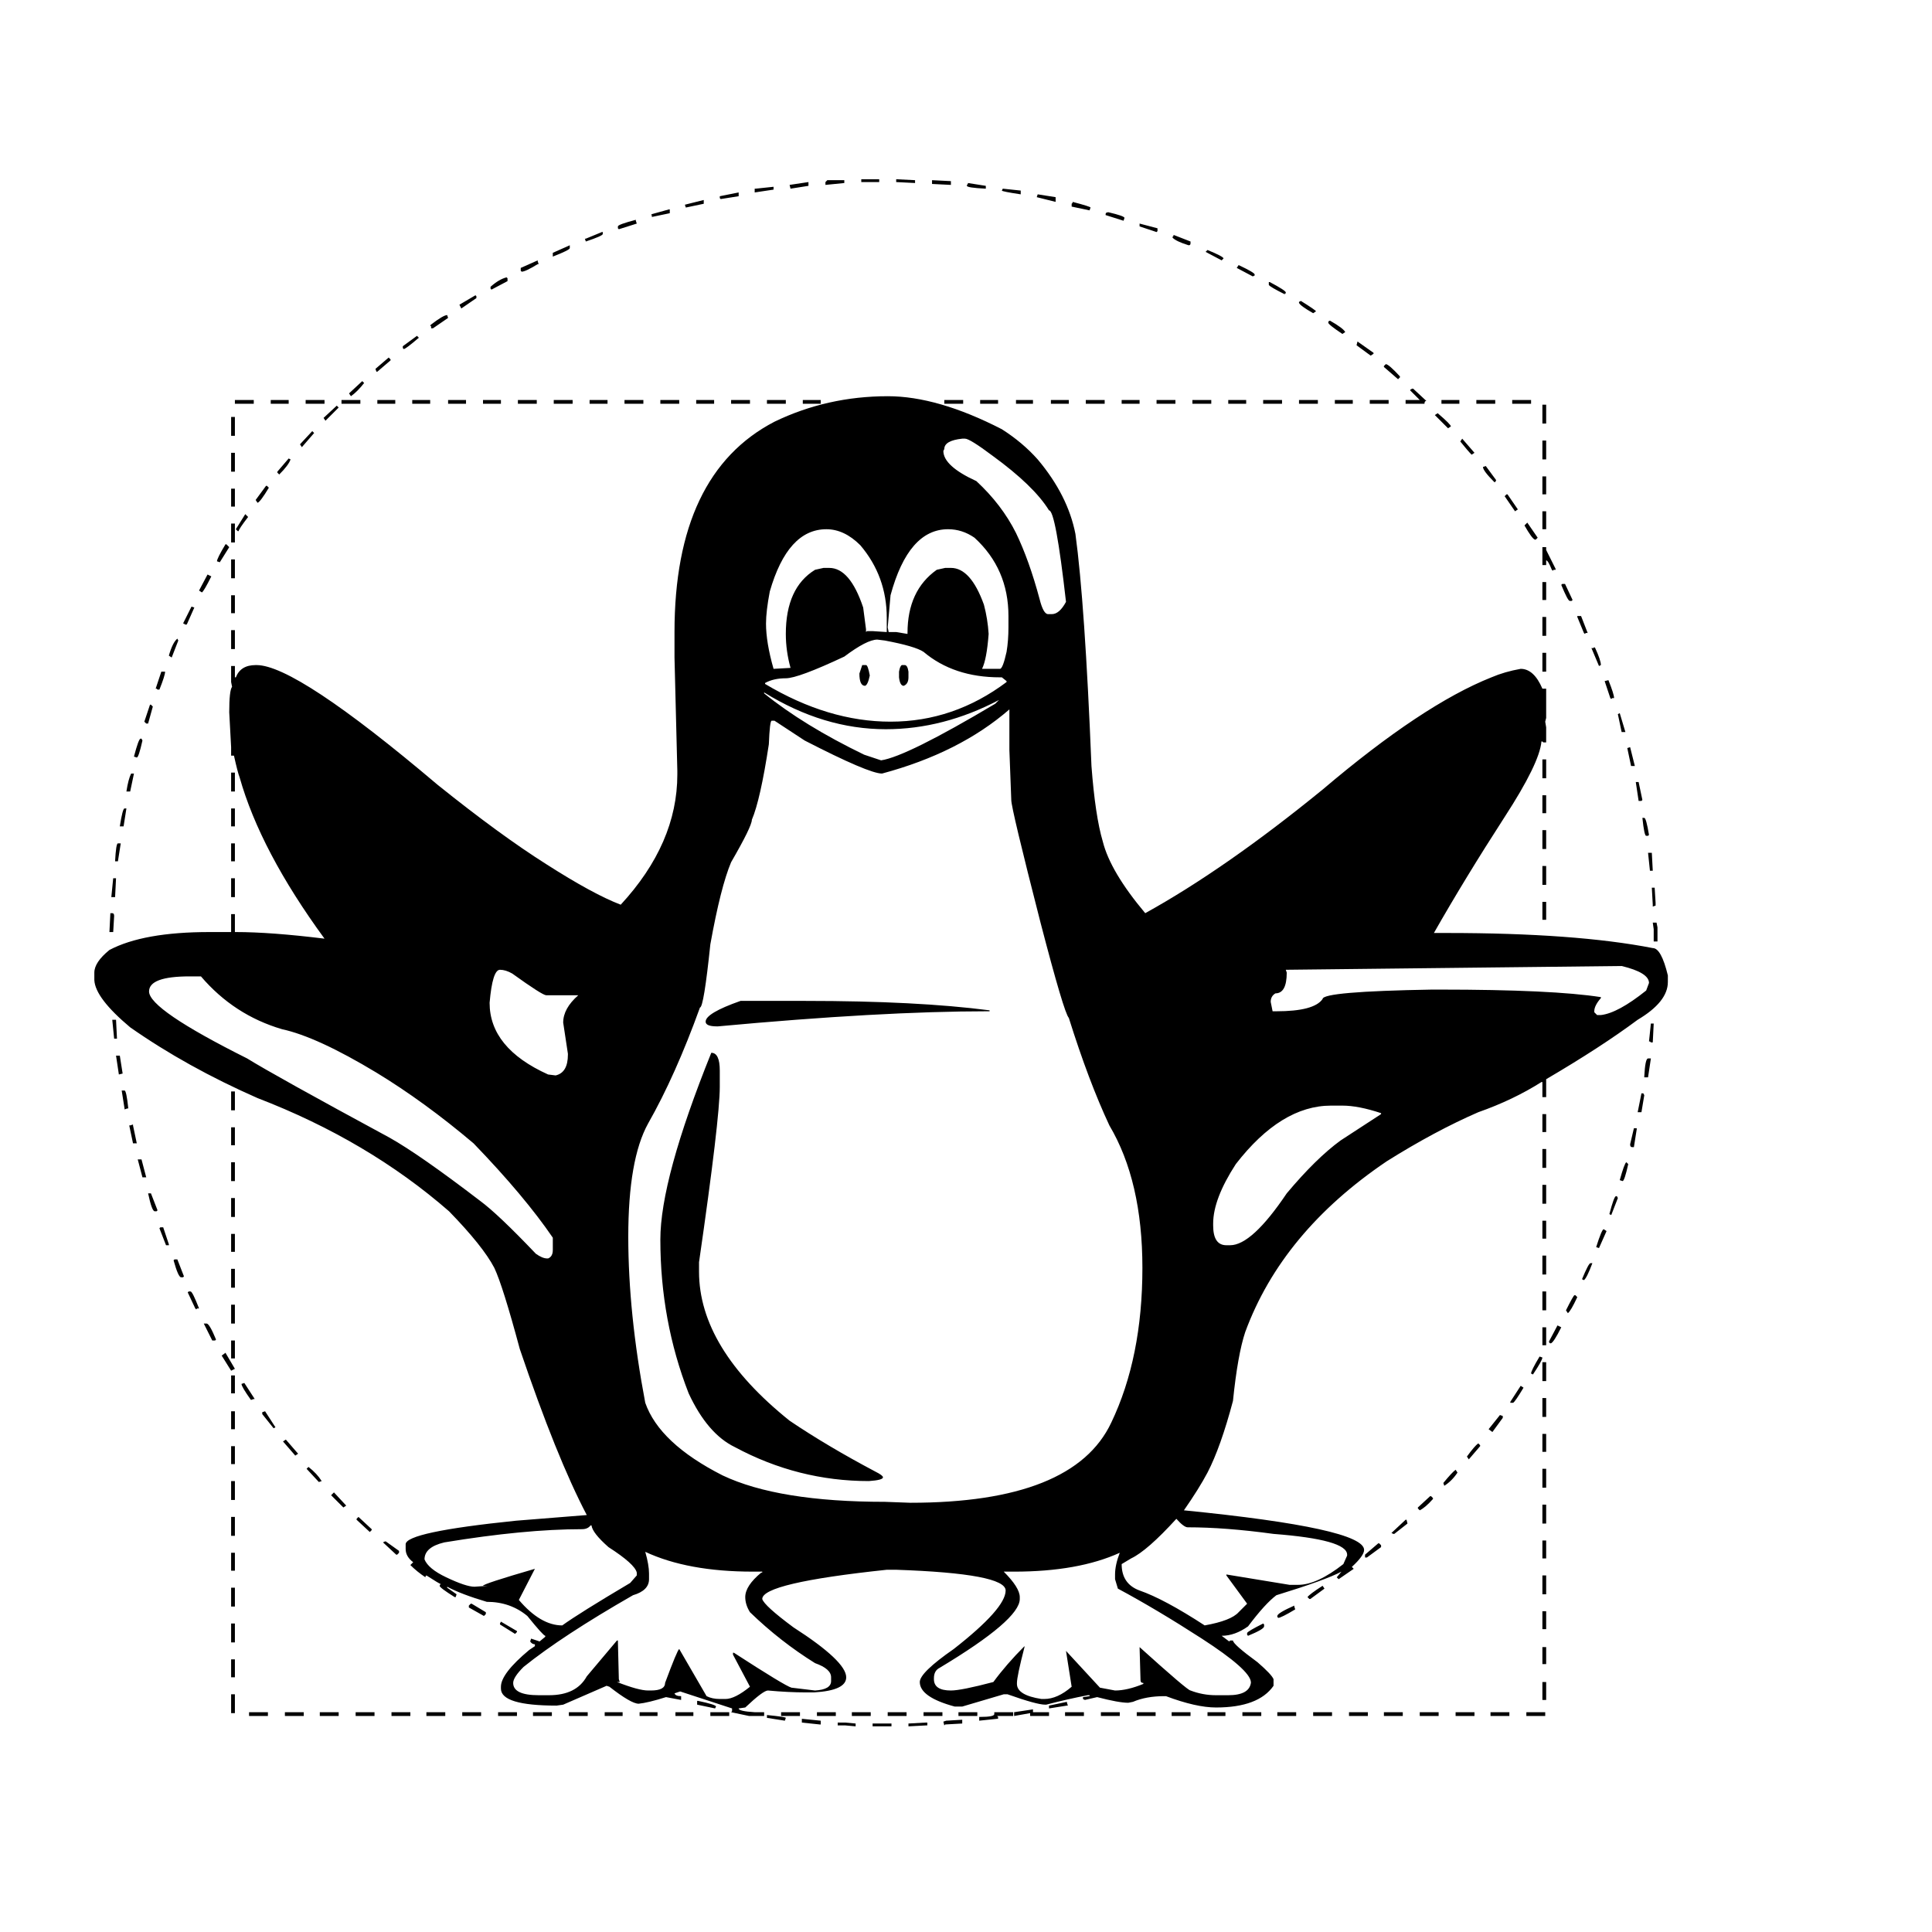 <?xml version="1.0" standalone="no"?>
<!DOCTYPE svg PUBLIC "-//W3C//DTD SVG 1.1//EN" "http://www.w3.org/Graphics/SVG/1.1/DTD/svg11.dtd" >
<svg viewBox="0 -410 2048 2048">
  <g transform="matrix(1 0 0 -1 0 1638)">
   <path fill="currentColor"
d="M895 1857v-3l-20 -2v3l2 2h5h13zM913 1858h19v-3h-19v3zM950 1858l20 -1v-3l-20 1v3zM988 1857l20 -1v-4l-20 1v4zM857 1855v-4l-19 -3l-1 4zM1026 1854l19 -3v-3q-20 1 -20 3v1l1 1v1zM820 1850v-3l-20 -3v4h1zM1063 1848l19 -2v-4q-20 3 -20 4zM783 1844v-4l-19 -3
l-1 1v2zM1100 1842l19 -3v-5l-20 5zM746 1836v-4l-19 -4l-1 3zM1137 1834q19 -5 19 -6l-1 -3l-19 4v3l1 1v1zM709 1826h1v-4l-19 -4v2h-1l1 1zM1175 1823q17 -4 17 -6l-1 -3l-19 6v1q0 2 3 2zM674 1814l1 -3l-19 -6l-1 1v2q0 2 19 7v-1zM1208 1811l19 -5v-3l-1 -1v0l-18 6v3
zM638 1802h1v-2q0 -2 -18 -8v0l-1 3h1zM1244 1799l18 -7v-2q0 -2 -2 -2q-13 4 -17 8v1l1 1v1zM604 1788v-1v-2q0 -2 -18 -9v1v3zM1280 1783q17 -7 17 -9l-2 -2l-17 9zM570 1771l1 -3h-1q-13 -8 -17 -8l-1 1v3l18 8v-1zM1313 1767q17 -8 17 -10v-1l-2 -1l-17 9zM537 1754
l1 -1v-3l-17 -9l-1 1v2q9 8 17 10zM1345 1749h1q17 -9 17 -11v-1h-1v-1q-16 8 -17 10v3zM504 1735l1 -1v-2l-16 -11l-2 4zM1379 1729q16 -10 16 -11l-3 -2q-14 8 -15 11v1zM474 1714l1 -3l-16 -11h-2v2l-1 1l1 1q13 10 17 10zM1410 1708q14 -8 16 -12l-3 -2q-15 10 -15 12
t2 2zM442 1692l2 -2q-14 -12 -16 -12l-1 1v2zM1439 1686l17 -12v-1l-3 -2l-15 11zM412 1669l2 -2v-1l-14 -12h-1l-1 3zM1469 1662q3 0 15 -13v-1l-2 -2l-15 13v1zM384 1644l2 -2q-7 -9 -14 -14l-2 3zM1497 1636h1l14 -13q-2 0 -2 -3h-20v4h15l-10 10v1zM941 1628
q53 0 121 -35q22 -14 38 -32q32 -38 40 -79q10 -73 17 -246q4 -53 12 -80q8 -32 45 -76q85 47 188 131q106 90 179 119q14 6 31 9q14 0 23 -21h4v-31l-1 -4l1 -6v-16h-3l-1 1h-1q-2 -23 -39 -80q-42 -65 -75 -123h14q136 0 218 -16q9 0 16 -29v-7q0 -21 -32 -40
q-39 -29 -97 -63v-19h-4v16h-1q-30 -19 -67 -32q-46 -20 -97 -52q-111 -75 -150 -181q-8 -24 -13 -73q-13 -49 -27 -76q-9 -17 -25 -40q191 -19 191 -42q0 -6 -13 -18l2 -2l-16 -11l-2 2l5 6q-17 -9 -69 -25q-12 -9 -30 -33q-14 -10 -28 -10l8 -6l1 1h3q0 -4 26 -23
q15 -13 17 -18v-7q-16 -23 -61 -23q-21 0 -53 12h-2q-19 0 -33 -6l-5 -1q-10 0 -33 6l-13 -3l-2 1v2l7 1v1h-2q-21 -4 -44 -10h-1q-9 0 -40 11h-4l-44 -13h-8q-37 10 -37 26q0 10 36 35q55 43 55 62q0 18 -116 22h-10q-132 -14 -132 -31q2 -7 33 -30q56 -36 56 -53
q0 -14 -34 -16h-9q-18 0 -40 2q-5 0 -24 -18l-7 -1q0 -3 17 -4h10v-4h-16l-19 4l1 1v3l-55 18l-6 -2q1 -3 7 -3v-4l-16 3q-19 -6 -29 -7q-8 0 -31 18l-3 1l-46 -20l-7 -1q-59 0 -59 18v2q0 14 30 39l6 4v2q-3 0 -5 3l1 3l9 -3l6 5v1q-2 0 -19 21q-18 15 -43 15q-27 8 -42 16
v-1l10 -7l-1 -3h-1q-16 10 -16 12l1 2q-1 0 -15 9l-1 -1v-1q-9 6 -16 13l3 3q-8 6 -8 14v5q0 13 117 25l75 6q-32 61 -71 176q-18 67 -27 86q-12 23 -48 60q-86 75 -203 120q-75 33 -135 75q-37 31 -38 50v8q0 11 16 24q36 19 106 19h23v19h4v-19h1q37 0 94 -7
q-68 93 -90 171q-2 5 -6 23h-3v9l-2 37q0 23 3 27l-1 5v17h4v-12h1q5 13 21 13h1q42 0 192 -127q66 -53 115 -84q50 -32 79 -43q60 65 60 138v4l-3 120v27q0 168 106 223q56 27 120 27zM249 1624h20v-4h-20v4zM287 1624h19v-4h-19v4zM324 1624h20v-4h-20v4zM362 1624h20v-4
h-20v4zM400 1624h19v-4h-19v4zM437 1624h19v-4h-19v4zM475 1624h19v-4h-19v4zM512 1624h19v-4h-19v4zM549 1624h20v-4h-20v4zM587 1624h20v-4h-20v4zM625 1624h19v-4h-19v4zM662 1624h20v-4h-20v4zM700 1624h20v-4h-20v4zM738 1624h19v-4h-19v4zM775 1624h20v-4h-20v4z
M813 1624h20v-4h-20v4zM851 1624h19v-4h-19v4zM1001 1624h20v-4h-20v4zM1039 1624h19v-4h-19v4zM1077 1624h18v-4h-18v4zM1114 1624h19v-4h-19v4zM1151 1624h20v-4h-20v4zM1189 1624h19v-4h-19v4zM1226 1624h20v-4h-20v4zM1264 1624h20v-4h-20v4zM1302 1624h19v-4h-19v4z
M1339 1624h20v-4h-20v4zM1377 1624h20v-4h-20v4zM1415 1624h19v-4h-19v4zM1452 1624h20v-4h-20v4zM1528 1624h19v-4h-19v4zM1565 1624h20v-4h-20v4zM1603 1624h20v-4h-20v4zM1635 1619h4v-20h-4v20zM357 1618l2 -2l-14 -14l-2 3zM1524 1610q14 -12 14 -14l-3 -2l-14 14z
M245 1606h4v-20h-4v20zM331 1591l2 -2l-13 -15l-2 3zM1000 1570q0 -16 35 -32q27 -25 42 -55q14 -29 25 -70q4 -16 9 -16h4q8 0 15 13q-11 97 -18 97q-16 26 -60 58q-24 18 -29 18h-3q-19 -2 -19 -11zM1550 1583l13 -15l-3 -2q-4 4 -12 14zM1635 1581h4v-20h-4v20zM245 1568
h4v-20h-4v20zM306 1562l2 -1q-2 -6 -12 -16l-2 2v1zM1575 1554l11 -15l-1 -2h-1q-12 12 -12 16zM1635 1543h4v-19h-4v19zM282 1533h1l2 -2q-9 -15 -12 -16l-2 3zM245 1530h4v-19h-4v19zM1597 1524h1l11 -16l-3 -2l-11 16zM1635 1506h4v-19h-4v19zM260 1503l3 -3
q-10 -13 -10 -15h-1l-2 2v0zM1619 1494l11 -16l-2 -2h-1q-3 1 -11 15zM245 1493h4v-20h-4v20zM812 1387q0 -20 8 -48l18 1q-5 18 -5 36q0 49 31 68l9 2h6q22 0 36 -42l3 -23v-3l1 1h6l15 -1v15q0 44 -28 77q-17 17 -36 17q-41 0 -60 -66q-4 -21 -4 -34zM941 1383l1 -5h8
l12 -2v1q0 45 31 67l9 2h6q21 0 35 -39q4 -15 5 -31q-2 -27 -7 -37h7h12q3 0 7 18q2 12 2 26v12q0 50 -36 83q-13 9 -28 9q-42 0 -61 -70zM239 1471h1l3 -3l-10 -16l-3 1q0 3 9 18zM1635 1468h4v-3l10 -20v-1h-2l-1 -1l-1 1q-4 10 -6 10v-5h-4v19zM245 1455h4v-20h-4v20z
M220 1439l4 -2q-8 -16 -10 -17l-3 2zM1635 1431h4v-19h-4v19zM1659 1429l8 -17l-1 -1h-2q-2 0 -9 17l1 1h3zM245 1417h4v-19h-4v19zM203 1405l3 -1l-8 -18h-2l-1 1h-1zM1672 1395h4l7 -18h-2l-1 -1l-1 1l-7 17v1zM1635 1394h4v-20h-4v20zM245 1380h4v-20h-4v20zM188 1371
l1 -2l-7 -18l-3 2q4 14 9 18zM811 1324v-1q67 -40 133 -40q67 0 123 42v1l-5 4h-2q-49 0 -81 27q-9 6 -41 12l-8 1q-11 0 -35 -18q-49 -23 -62 -23t-22 -5zM1691 1361q6 -13 6 -18l-2 -1l-8 19h2l1 1zM1635 1356h4v-20h-4v20zM914 1343h4q2 0 4 -11q-2 -10 -5 -11
q-6 0 -6 13zM956 1343h3q3 0 4 -7v-6q0 -7 -5 -9q-4 0 -5 9v6q1 6 3 7zM171 1336h4q0 -4 -6 -19h-2l-1 1h-1zM1705 1327q6 -15 6 -19h-2l-1 -1l-1 1l-6 18zM810 1314v-1q42 -34 106 -65l18 -6q27 4 121 60l4 4q-59 -31 -120 -31q-66 0 -129 39zM159 1301h1l2 -2l-5 -18h-2
l-2 2zM935 1228q-14 0 -82 35l-32 21h-3q-2 0 -3 -25q-9 -59 -18 -80q0 -7 -22 -45q-11 -26 -22 -87q-7 -67 -11 -67q-26 -72 -55 -123q-21 -38 -21 -120q0 -81 18 -176q15 -43 82 -77q59 -28 172 -28l27 -1q173 0 213 85q33 69 33 164q0 92 -35 151q-22 47 -43 114
q-5 5 -30 101q-31 121 -31 130l-2 53v43q-53 -46 -135 -68zM1717 1292l6 -20h-4l-4 19zM149 1265h1l1 -2q-4 -18 -6 -18l-3 1q5 19 7 19zM1728 1256l5 -20h-4l-4 19zM1635 1243h4v-20h-4v20zM245 1229h4v-20h-4v20zM139 1228h3l-4 -19h-4v0q2 13 5 19zM1734 1219h3l4 -19
l-1 -1h-3zM1635 1205h4v-19h-4v19zM132 1191h2l-3 -19h-4q3 19 5 19zM245 1191h4v-19h-4v19zM1741 1181h2q2 0 5 -18l-1 -1h-2q-2 0 -4 19zM1635 1168h4v-20h-4v20zM125 1154h3l-3 -19h-3q1 19 3 19zM245 1154h4v-19h-4v19zM1747 1144h4l1 -19h-3zM1635 1130h4v-20h-4v20z
M120 1117h3l-1 -20h-4zM245 1117h4v-20h-4v20zM1751 1107h3l1 -16v-3l-3 -1v2zM1635 1092h4v-19h-4v19zM117 1080h2q2 0 2 -3l-1 -17h-4zM1752 1070h4l1 -5v-15h-4v13zM1363 1020l1 -3q0 -22 -12 -22q-5 -3 -5 -9l2 -10h4q40 0 49 13q0 8 116 10h8q120 0 171 -8v-1
q-7 -8 -7 -14v-1l3 -3h4q18 2 48 26l3 8v0q0 11 -29 18zM519 985q0 -48 62 -76l8 -1q13 3 13 22v1l-5 33q0 15 16 29h-34q-4 0 -36 23q-7 4 -13 4q-8 0 -11 -35zM158 997q0 -19 104 -71q29 -18 151 -84q32 -18 96 -67q19 -14 59 -56q7 -5 12 -5h1q5 2 5 9v13q-30 44 -84 100
q-52 44 -103 75q-63 38 -100 46q-51 15 -86 56h-12q-43 0 -43 -16zM854 987q118 0 195 -10v-1h-2q-113 0 -286 -16h-1q-12 0 -12 5q0 9 37 22h69zM119 967h4l1 -20h-3zM1750 963h3l-1 -20h-2l-1 1h-1zM754 932q9 0 9 -19v-17q0 -34 -22 -186v-10q0 -81 96 -158
q40 -27 91 -54q8 -4 8 -6q0 -3 -15 -4q-75 0 -142 36q-29 14 -49 57q-30 77 -30 163q0 64 54 198zM123 929h4l3 -19l-4 -1zM1747 926h3l-3 -20h-4v1q1 19 4 19zM129 892h3q2 0 4 -19h-1l-3 -1v1zM245 891h4v-20h-4v20zM1740 889h2l1 -2l-3 -18h-4zM1286 751v-2q0 -21 14 -21
h4q23 0 60 55q31 37 57 56l43 28v1q-24 8 -41 8h-12q-53 0 -101 -62q-24 -37 -24 -63zM1635 867h4v-19h-4v19zM141 855l4 -19h-4l-4 19h1l3 1v-1zM245 853h4v-19h-4v19zM1732 852h3v-1l-3 -19h-2q-2 0 -2 3zM1635 830h4v-20h-4v20zM146 819h4l5 -19h-4zM245 816h4v-20h-4v20
zM1724 816l2 -2q-4 -18 -6 -18l-3 1q5 18 7 19zM1635 792h4v-20h-4v20zM160 783l7 -18l-1 -1h-2q-3 0 -7 19h1h2zM1713 780h1l1 -2l-7 -18l-2 1q5 19 7 19zM245 778h4v-20h-4v20zM1635 754h4v-19h-4v19zM173 747l6 -18v-1h-3l-7 18l1 1h3zM1700 745l3 -2l-8 -18l-3 1
q6 19 8 19zM245 740h4v-19h-4v19zM1635 717h4v-20h-4v20zM188 713l7 -18l-1 -1h-2q-3 0 -8 18l1 1h3zM1686 709h1v0h1q-6 -16 -9 -18l-2 1q7 17 9 17zM245 703h4v-20h-4v20zM202 679q2 0 9 -18h-2l-1 -1l-1 1l-8 17l1 1h2zM1635 679h4v-20h-4v20zM1669 675h1l2 -2
q-7 -15 -10 -17l-2 3q8 16 9 16zM245 665h4v-20h-4v20zM219 645q3 0 10 -17l-1 -1h-3l-9 18h1h2zM1651 643l4 -2q-8 -16 -11 -17q-2 0 -2 2zM1635 641h4v-19h-4v19zM245 627h4v-19h-4v19zM239 614l10 -17l-4 -2l-10 16zM1632 610l3 -1q0 -3 -10 -18l-2 1q0 3 9 18zM1635 604
h4v-20h-4v20zM245 590h4v-19h-4v19zM259 582l11 -17h-1l-3 -1q-10 14 -10 17zM1612 579l3 -2q-9 -15 -11 -16h-3v1zM1635 566h4v-20h-4v20zM245 552h4v-19h-4v19zM281 552l11 -17l-2 -1l-12 15v2zM1590 548l3 -1v-2l-11 -15l-4 3zM1635 528h4v-19h-4v19zM303 522l13 -15
l-3 -2l-13 15zM1567 518l2 -2v-1l-12 -14l-2 3q8 11 12 14zM245 515h4v-19h-4v19zM327 493q9 -7 14 -15l-3 -1l-13 14zM1635 491h4v-20h-4v20zM1543 490l2 -3q-6 -9 -14 -14l-1 3q9 11 13 14zM245 478h4v-20h-4v20zM354 466l13 -14l-3 -2l-13 13zM1516 462h1l2 -2v-1
q-8 -9 -14 -12l-2 2v1zM1635 453h4v-20h-4v20zM245 440h4v-20h-4v20zM380 440l14 -13v-1l-2 -2v0l-14 13v1zM1247 438q-31 -34 -48 -42l-10 -6q0 -21 19 -28q26 -9 69 -37q28 5 36 14l9 9l-22 30v1l67 -11h9q20 0 48 22l4 9v1q0 16 -78 22q-51 7 -91 7q-4 0 -12 9zM1490 437
h1l1 -4l-14 -11h-1l-2 1zM617 427q-61 0 -146 -14q-21 -5 -21 -18q4 -10 23 -19q21 -10 30 -10l14 1v0h-5q0 2 55 18l-17 -33q23 -27 46 -27q18 13 72 45l7 8v3q-2 9 -30 27q-17 15 -18 23h-1q-3 -4 -9 -4zM1635 415h4v-19h-4v19zM408 414h1l14 -10v-2l-2 -2h-1l-14 13z
M1461 412h1l2 -2v-2l-15 -11h-2v3zM684 403q4 -14 4 -23v-6q0 -12 -17 -17q-75 -43 -116 -76q-11 -11 -11 -17q0 -13 27 -13h11q29 0 40 20l32 38h1v-1l1 -40l1 -3h-3v0q23 -9 33 -9h3q15 0 15 8q13 35 15 36l29 -50q6 -3 14 -3h6q10 0 26 13l-18 34v2h1q54 -35 61 -37
l25 -3q17 1 17 10v4q0 9 -17 15q-37 23 -69 54q-5 8 -5 16q0 12 17 26h1v1h-10q-69 0 -114 21zM1075 382h-11q17 -17 17 -27v-2q0 -22 -85 -73q-6 -3 -6 -11v-1q0 -12 18 -12q11 0 45 9q14 19 33 38v0v-1q-8 -31 -8 -38v-1q0 -12 26 -16h3q14 0 29 13l-6 38l36 -39l16 -3
q13 0 30 7v1q-3 0 -3 3l-1 35q51 -46 54 -46q13 -5 27 -5h13q22 0 24 13v1q-1 13 -52 46q-48 31 -89 53l-3 10v5q0 10 5 23q-44 -20 -112 -20zM245 402h4v-19h-4v19zM1635 378h4v-20h-4v20zM1402 367l2 -3l-15 -11h-1l-2 2q2 3 16 12zM245 365h4v-20h-4v20zM499 348h1l15 -9
v-2l-2 -2l-16 9v2zM1372 345l1 -3q-15 -9 -18 -9l-1 1v1q0 3 18 11v-1zM1635 340h4v-19h-4v19zM531 329l17 -10v-1l-2 -2l-16 10v1zM245 327h4v-20h-4v20zM1339 327l1 -1v-2q0 -3 -17 -10l-1 1v2q1 2 17 10zM1635 302h4v-18h-4v18zM245 289h4v-19h-4v19zM1635 265h4v-19h-4
v19zM245 252h4v-20h-4v20zM739 245h1q19 -4 19 -6l-1 -2l-19 4v4zM1131 243l1 -3h-1l-19 -3v3l19 4v-1zM1095 233h17v-4h-20v3l-17 -3v4l20 3v-3zM264 233h20v-4h-20v4zM302 233h20v-4h-20v4zM339 233h20v-4h-20v4zM377 233h20v-4h-20v4zM415 233h20v-4h-20v4zM452 233h20
v-4h-20v4zM490 233h20v-4h-20v4zM528 233h20v-4h-20v4zM565 233h20v-4h-20v4zM603 233h20v-4h-20v4zM641 233h19v-4h-19v4zM678 233h19v-4h-19v4zM716 233h19v-4h-19v4zM753 233h20v-4h-20v4zM828 233h20v-4h-20v4zM866 233h20v-4h-20v4zM903 233h20v-4h-20v4zM941 233h20
v-4h-20v4zM979 233h20v-4h-20v4zM1016 233h20v-4h-20v4zM1054 233h20v-4h-17l1 -1v-2h-1l-19 -2v4h1q15 0 15 3v2zM1129 233h20v-4h-20v4zM1167 233h20v-4h-20v4zM1205 233h20v-4h-20v4zM1242 233h20v-4h-20v4zM1280 233h19v-4h-19v4zM1317 233h20v-4h-20v4zM1354 233h20v-4
h-20v4zM1392 233h20v-4h-20v4zM1430 233h20v-4h-20v4zM1467 233h20v-4h-20v4zM1505 233h20v-4h-20v4zM1543 233h20v-4h-20v4zM1580 233h20v-4h-20v4zM1618 233h20v-4h-20v4zM813 230q20 -2 20 -3l-1 -3l-19 3v3zM850 226l20 -2v-4h-1l-19 2v4zM1020 225v-4l-18 -1l-1 -1
l-1 4l3 1zM888 222h8l11 -1v-3l-11 1h-8v3zM981 222h2v-3h-1l-19 -1v3zM925 221h20v-3h-20v3z" />
  </g>

</svg>
